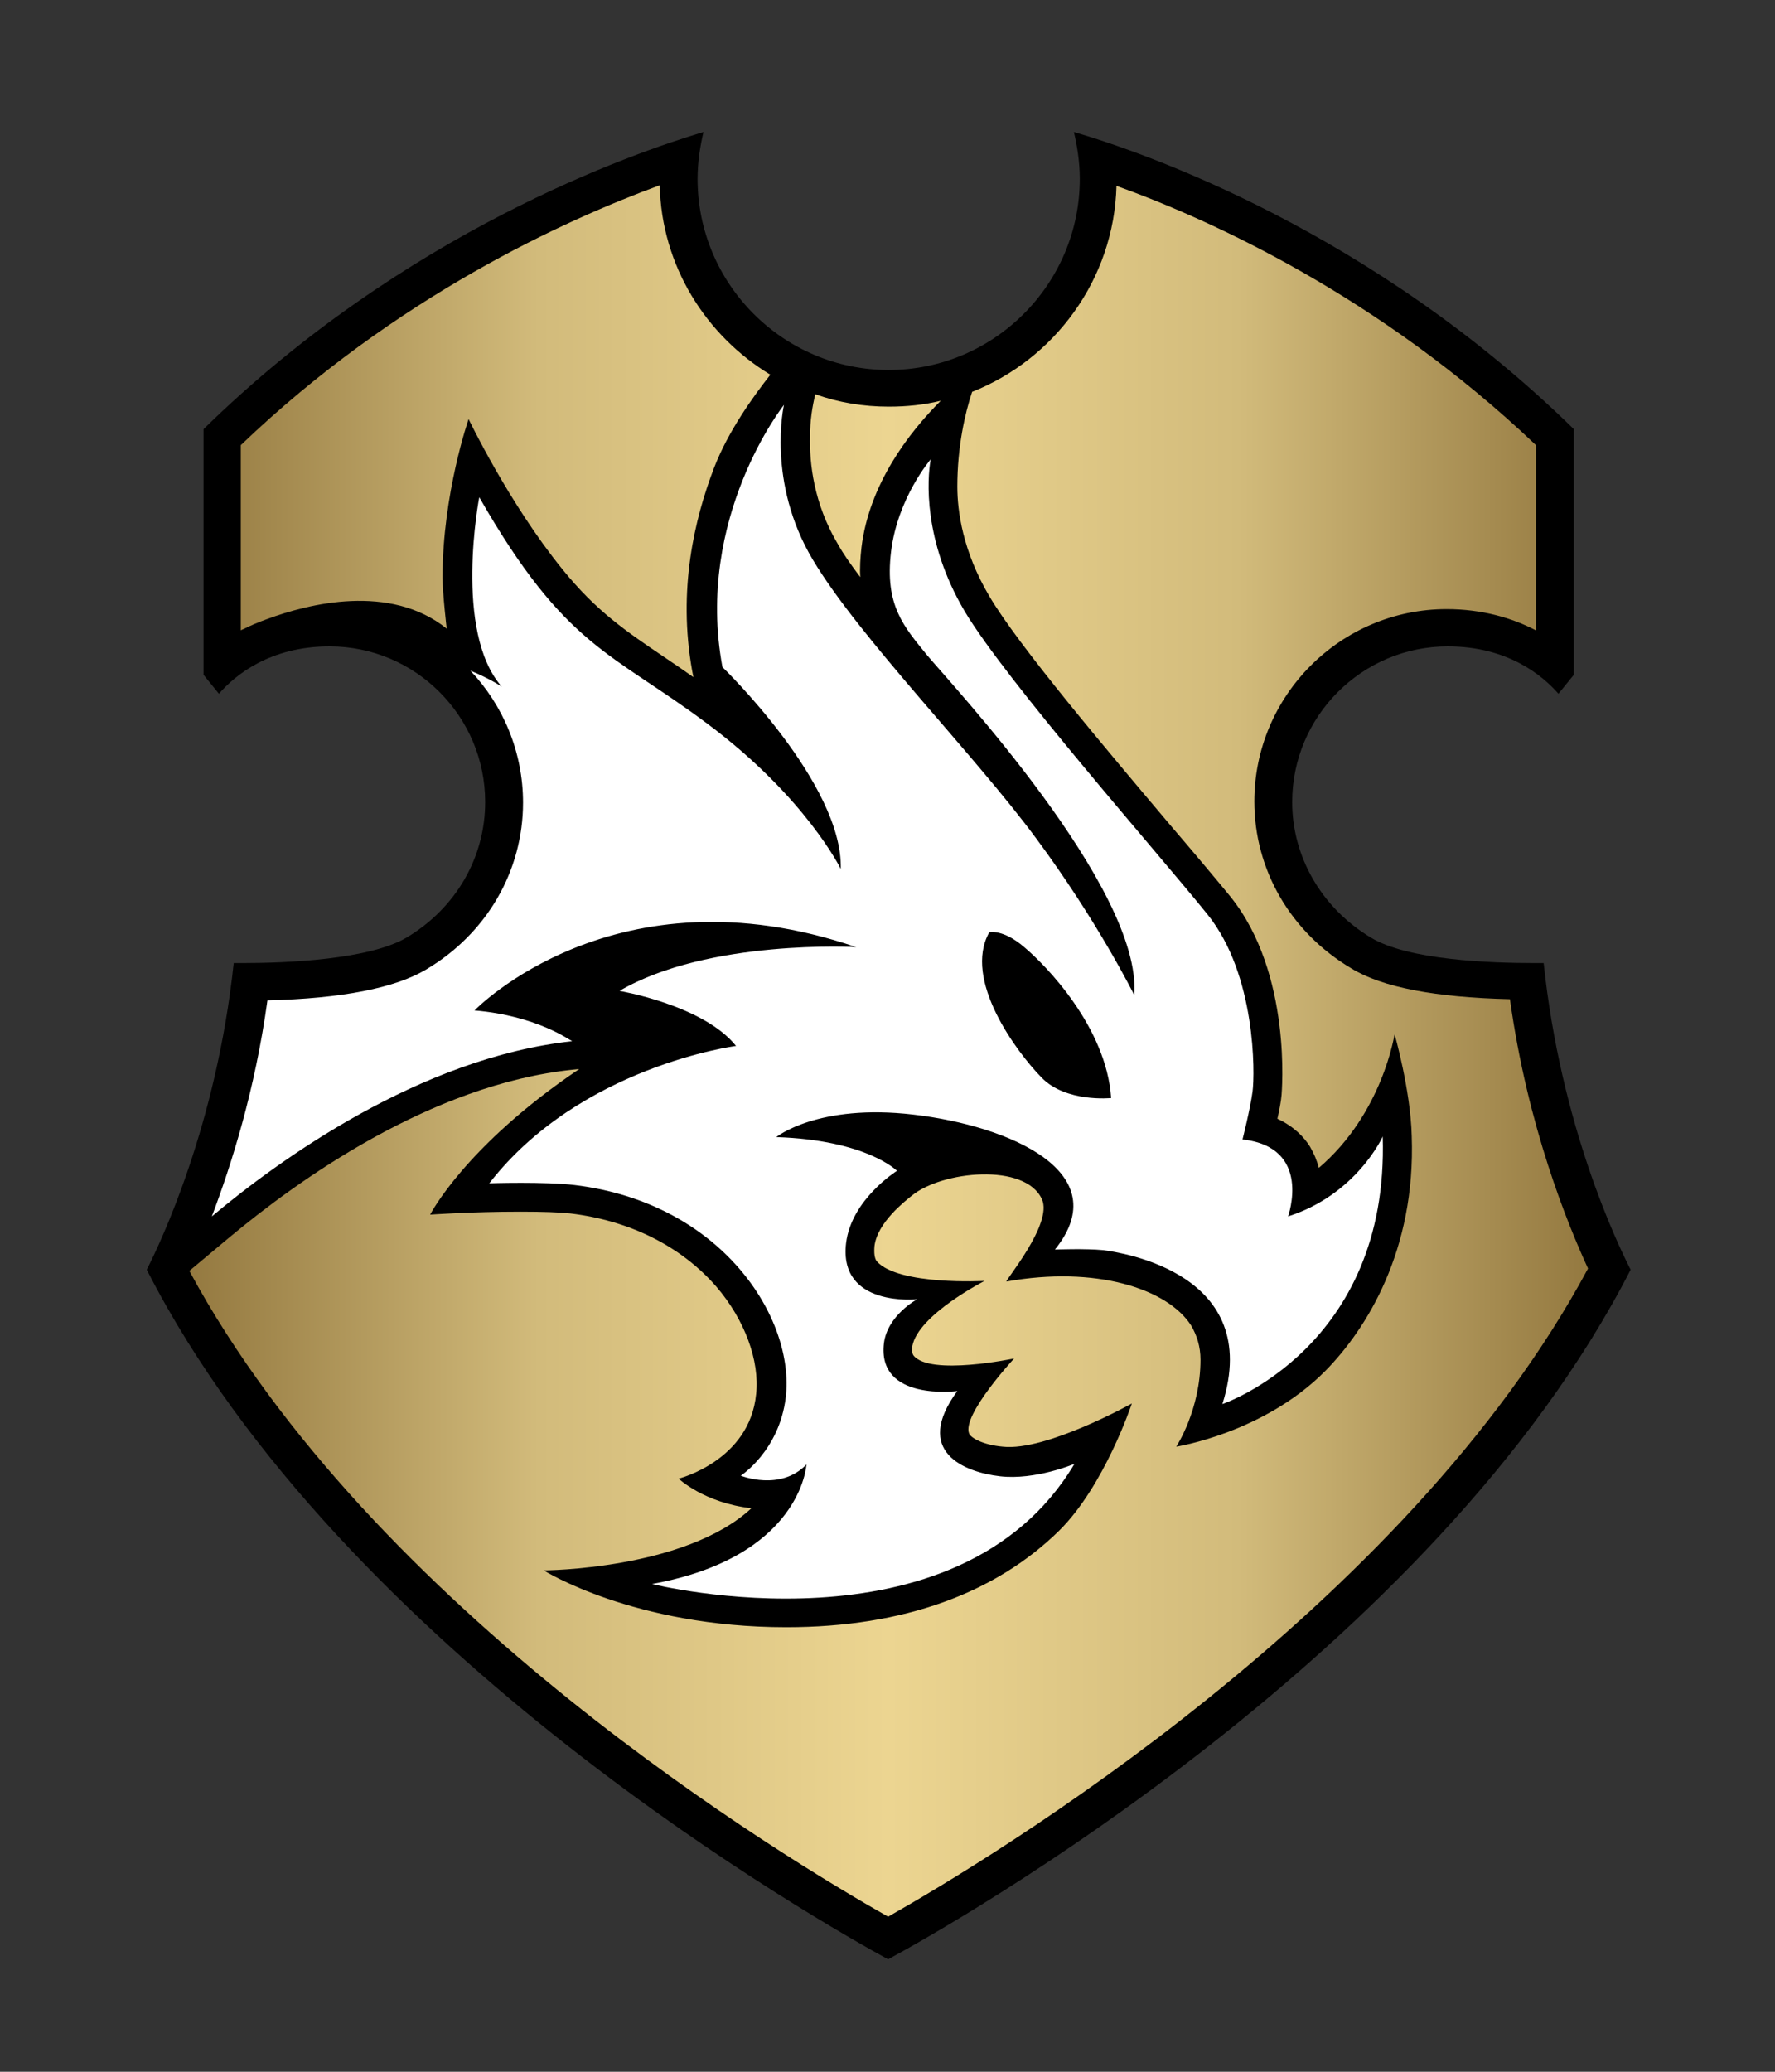<?xml version="1.0" encoding="utf-8"?>
<!-- Generator: Adobe Illustrator 27.2.0, SVG Export Plug-In . SVG Version: 6.00 Build 0)  -->
<svg version="1.1" id="Layer_1" xmlns="http://www.w3.org/2000/svg" xmlns:xlink="http://www.w3.org/1999/xlink" x="0px" y="0px"
	 viewBox="0 0 300 350" style="enable-background:new 0 0 300 350;" xml:space="preserve">
<rect x="0" y="0" width="300" height="350" fill="#333333" stroke="none"/>
<style type="text/css">
	.st0{fill:#FFFFFF;}
	.st1{fill:url(#SVGID_1_);}
</style>
<g id="Layer_1_1_">
</g>
<g>
	<path d="M150.1,331C140,325.5,58,279.5,24.8,214.5c2.4-4.7,11.8-24.5,14.7-51.8c0.4,0,0.9,0,1.4,0c7.7,0,21.5-0.6,27.8-4.3
		c8.4-5,13.3-13.6,13.3-22.9c0-14.5-11.8-26.3-26.3-26.3c-10.1,0-16,4.9-18.7,8l-2.6-3.2V72.5c34.1-33.4,72.5-46.6,84.5-50.2
		c-0.5,2.1-1,4.9-1,7.9c0,17.8,14.5,32.3,32.3,32.3s32.3-14.5,32.3-32.3c0-3-0.5-5.8-1-7.9c12,3.5,50.4,16.8,84.5,50.2V114l-2.6,3.2
		c-2.7-3.1-8.6-8-18.7-8c-14.5,0-26.3,11.8-26.3,26.3c0,9.3,5,17.9,13.3,22.9c6.3,3.8,20.1,4.3,27.8,4.3c0.5,0,1,0,1.4,0
		c2.9,27.4,12.3,47.1,14.7,51.8C242.3,279.5,160.3,325.5,150.1,331z"/>
	<path class="st0" d="M80.2,170.7c0,0,23.7-24.6,64.5-10.7c0,0-24.9-1.4-40,7.4c0,0,14.2,2.4,19.7,9.3c0,0-26.3,3.4-41.7,23.2
		c0,0,9.5-0.3,14.4,0.3c24.9,3,37.3,22.5,35.7,35.9c-1.1,9-7.6,13.2-7.6,13.2s6.7,2.7,11.1-1.9c0,0-0.8,15.6-26.1,20.2
		c0,0,51.6,12.9,71.4-20.3c0,0-6.6,2.8-12.6,2.1c-6.1-0.7-14.7-4.2-7.2-14.4c0,0-13.6,1.8-12.4-8.1c0.6-4.7,5.6-7.4,5.6-7.4
		s-13.3,1.4-12-9.5c0.9-7.4,8.6-12.2,8.6-12.2s-5.1-5.2-20.4-5.7c0,0,7-5.7,23.2-3.8c16.3,1.9,34.4,9.8,23.9,22.8
		c0,0,5.1-0.2,8.2,0.1c3,0.4,27.1,3.9,20.1,26c0,0,28.2-9.5,27.1-45.2c0,0-4.4,9.8-16,13.5c0,0,4.2-11.7-7.7-13c0,0,1.3-5.1,1.7-8.1
		s0.6-19.7-7.6-29.9c-8.2-10.2-34.1-39.5-41.1-51.3c-7-11.9-6.3-22.3-5.7-25.6c0,0-5.6,6.5-6.7,15.6c-1.1,9.1,2.2,12.7,6.1,17.5
		c3.9,4.7,36.4,39.4,35,57.4c0,0-6.2-12.5-16.6-26.5c-10.4-14.1-29.8-33.8-37.7-47s-4.9-26.2-4.9-26.2s-15.1,19-10.4,44.3
		c0,0,20.4,19.7,20,34.1c0,0-5.9-12.1-22.5-24.5c-16.3-12.2-24-12.8-38.6-38.3c0,0-4.4,22.7,3.8,32c0,0-1.9-1.3-5.3-2.7
		c5.5,5.8,8.9,13.7,8.9,22.3c0,11.5-6.1,22.1-16.4,28.2c-5.2,3.1-14.2,4.9-26.8,5.2c-2.1,15.2-6.1,27.8-9.4,36.5
		c11.2-9.4,35.1-26.8,60.9-29.6C96.4,175.8,90.8,171.6,80.2,170.7z M167.2,157.5c0,0,2.3-0.6,5.9,2.5c3.6,3,13.9,13.5,14.7,25.5
		c0,0-7.7,0.8-11.8-3.5C171.8,177.7,162.7,165.5,167.2,157.5z"/>
	
		<linearGradient id="SVGID_1_" gradientUnits="userSpaceOnUse" x1="32" y1="669.55" x2="268.4" y2="669.55" gradientTransform="matrix(1 0 0 1 0 -492)">
		<stop  offset="0" style="stop-color:#947940"/>
		<stop  offset="0.25" style="stop-color:#D2BB7B"/>
		<stop  offset="0.5" style="stop-color:#ECD591"/>
		<stop  offset="0.75" style="stop-color:#D2BB7B"/>
		<stop  offset="1" style="stop-color:#947940"/>
	</linearGradient>
	<path class="st1" d="M176.1,202.6c-2.8-6.2-16.9-4.8-22-0.6c-1.1,0.9-5.8,4.5-6.3,8.5c-0.1,1.2,0,2.1,0.4,2.6
		c3.7,4.1,18.2,3.3,18.2,3.3s-11.2,5.7-12.2,11c-0.1,0.4-0.1,1.2,0.2,1.6c2.8,3.5,17,0.5,17,0.5s-8.9,9.6-7.6,12.7
		c0.3,0.7,2.3,1.9,5.7,2.2c7.3,0.8,21.8-7.3,21.8-7.3s-4.6,13.9-12.3,21.5c-10.7,10.5-26.2,16.3-46.1,16.3c-25.8,0-41-9.6-41-9.6
		s23.9-0.1,35.1-10.5c-8-0.9-12.3-5-12.3-5s12-3,13.1-14.3c0.6-5.6-1.9-12.5-6.7-18.1c-5.9-6.8-14.6-11.2-24.7-12.4
		c-1.8-0.2-4.7-0.3-8.4-0.3c-8.5,0-15.3,0.5-15.3,0.5s5.9-11.6,25.2-24.6l-1,0.1c-24.2,2.5-46.8,18.9-58.2,28.4l-6.7,5.6
		c31,57.4,100.8,99.3,118.1,109.1c17.3-9.8,87.4-51.9,118.3-109.5c-3.4-7.4-10.2-23.9-13.2-45.5c-12.6-0.3-21.6-2-26.8-5.2
		c-10.3-6.1-16.4-16.7-16.4-28.2c0-17.9,14.6-32.5,32.5-32.5c6,0,11.1,1.5,15.1,3.6V75.2c-26.4-25.1-55-38.1-70.9-43.8
		c-0.4,15.8-10.5,29.3-24.4,34.8c-1.2,3.6-2.5,9.3-2.5,16c0,4.1,0.9,10.9,5.4,18.5c4.8,8.2,19.7,25.8,30.6,38.7
		c4.2,4.9,7.8,9.2,10.1,12c10.6,13.1,8.7,33.4,8.7,33.6c-0.1,1.2-0.4,2.6-0.7,4c2.8,1.3,4.5,3.1,5.5,4.7c0.7,1.2,1.2,2.4,1.5,3.6
		c10.8-9.2,12.8-22.6,12.8-22.6s2.7,9.4,2.9,17.2c0.7,19.4-7.7,32.7-14.6,39.7c-10.4,10.5-25.2,12.8-25.2,12.8s4.1-6.2,4.1-14.7
		c0-2.2-0.6-4.1-1.6-5.8c-4-6.2-16.1-10.1-31.2-7.4C169.8,216.4,178,206.7,176.1,202.6z M45.1,104.6c7-2.6,20.8-6.1,30.4,1.6
		c0,0-0.7-5.9-0.7-8.7c0-14.1,4.4-26.7,4.4-26.7S86,85,95,96.1c5.8,7.2,10.9,10.6,17.4,15c1.5,1,3.1,2.1,4.8,3.3l-0.2-1
		c-2.5-13.8,0.4-25.8,3.7-34.4c2.4-6.2,6.6-12,9.5-15.7c-10.9-6.6-18.4-18.4-18.7-32C95.7,37.1,67,50,40.7,75.2v31.3
		c0,0,0.1-0.1,0.4-0.2C42.3,105.7,43.7,105.1,45.1,104.6z M141.6,91.9c1,1.8,2.3,3.6,3.8,5.6c-0.1-1.5,0-3.2,0.2-5
		c1.3-10.7,8-19.4,13.4-24.8c-2.8,0.7-5.8,1-8.8,1c-4.3,0-8.5-0.7-12.4-2.1c-0.5,2-0.9,4.5-0.9,7.1C136.8,78.2,137.5,85,141.6,91.9z
		"/>
</g>
</svg>
